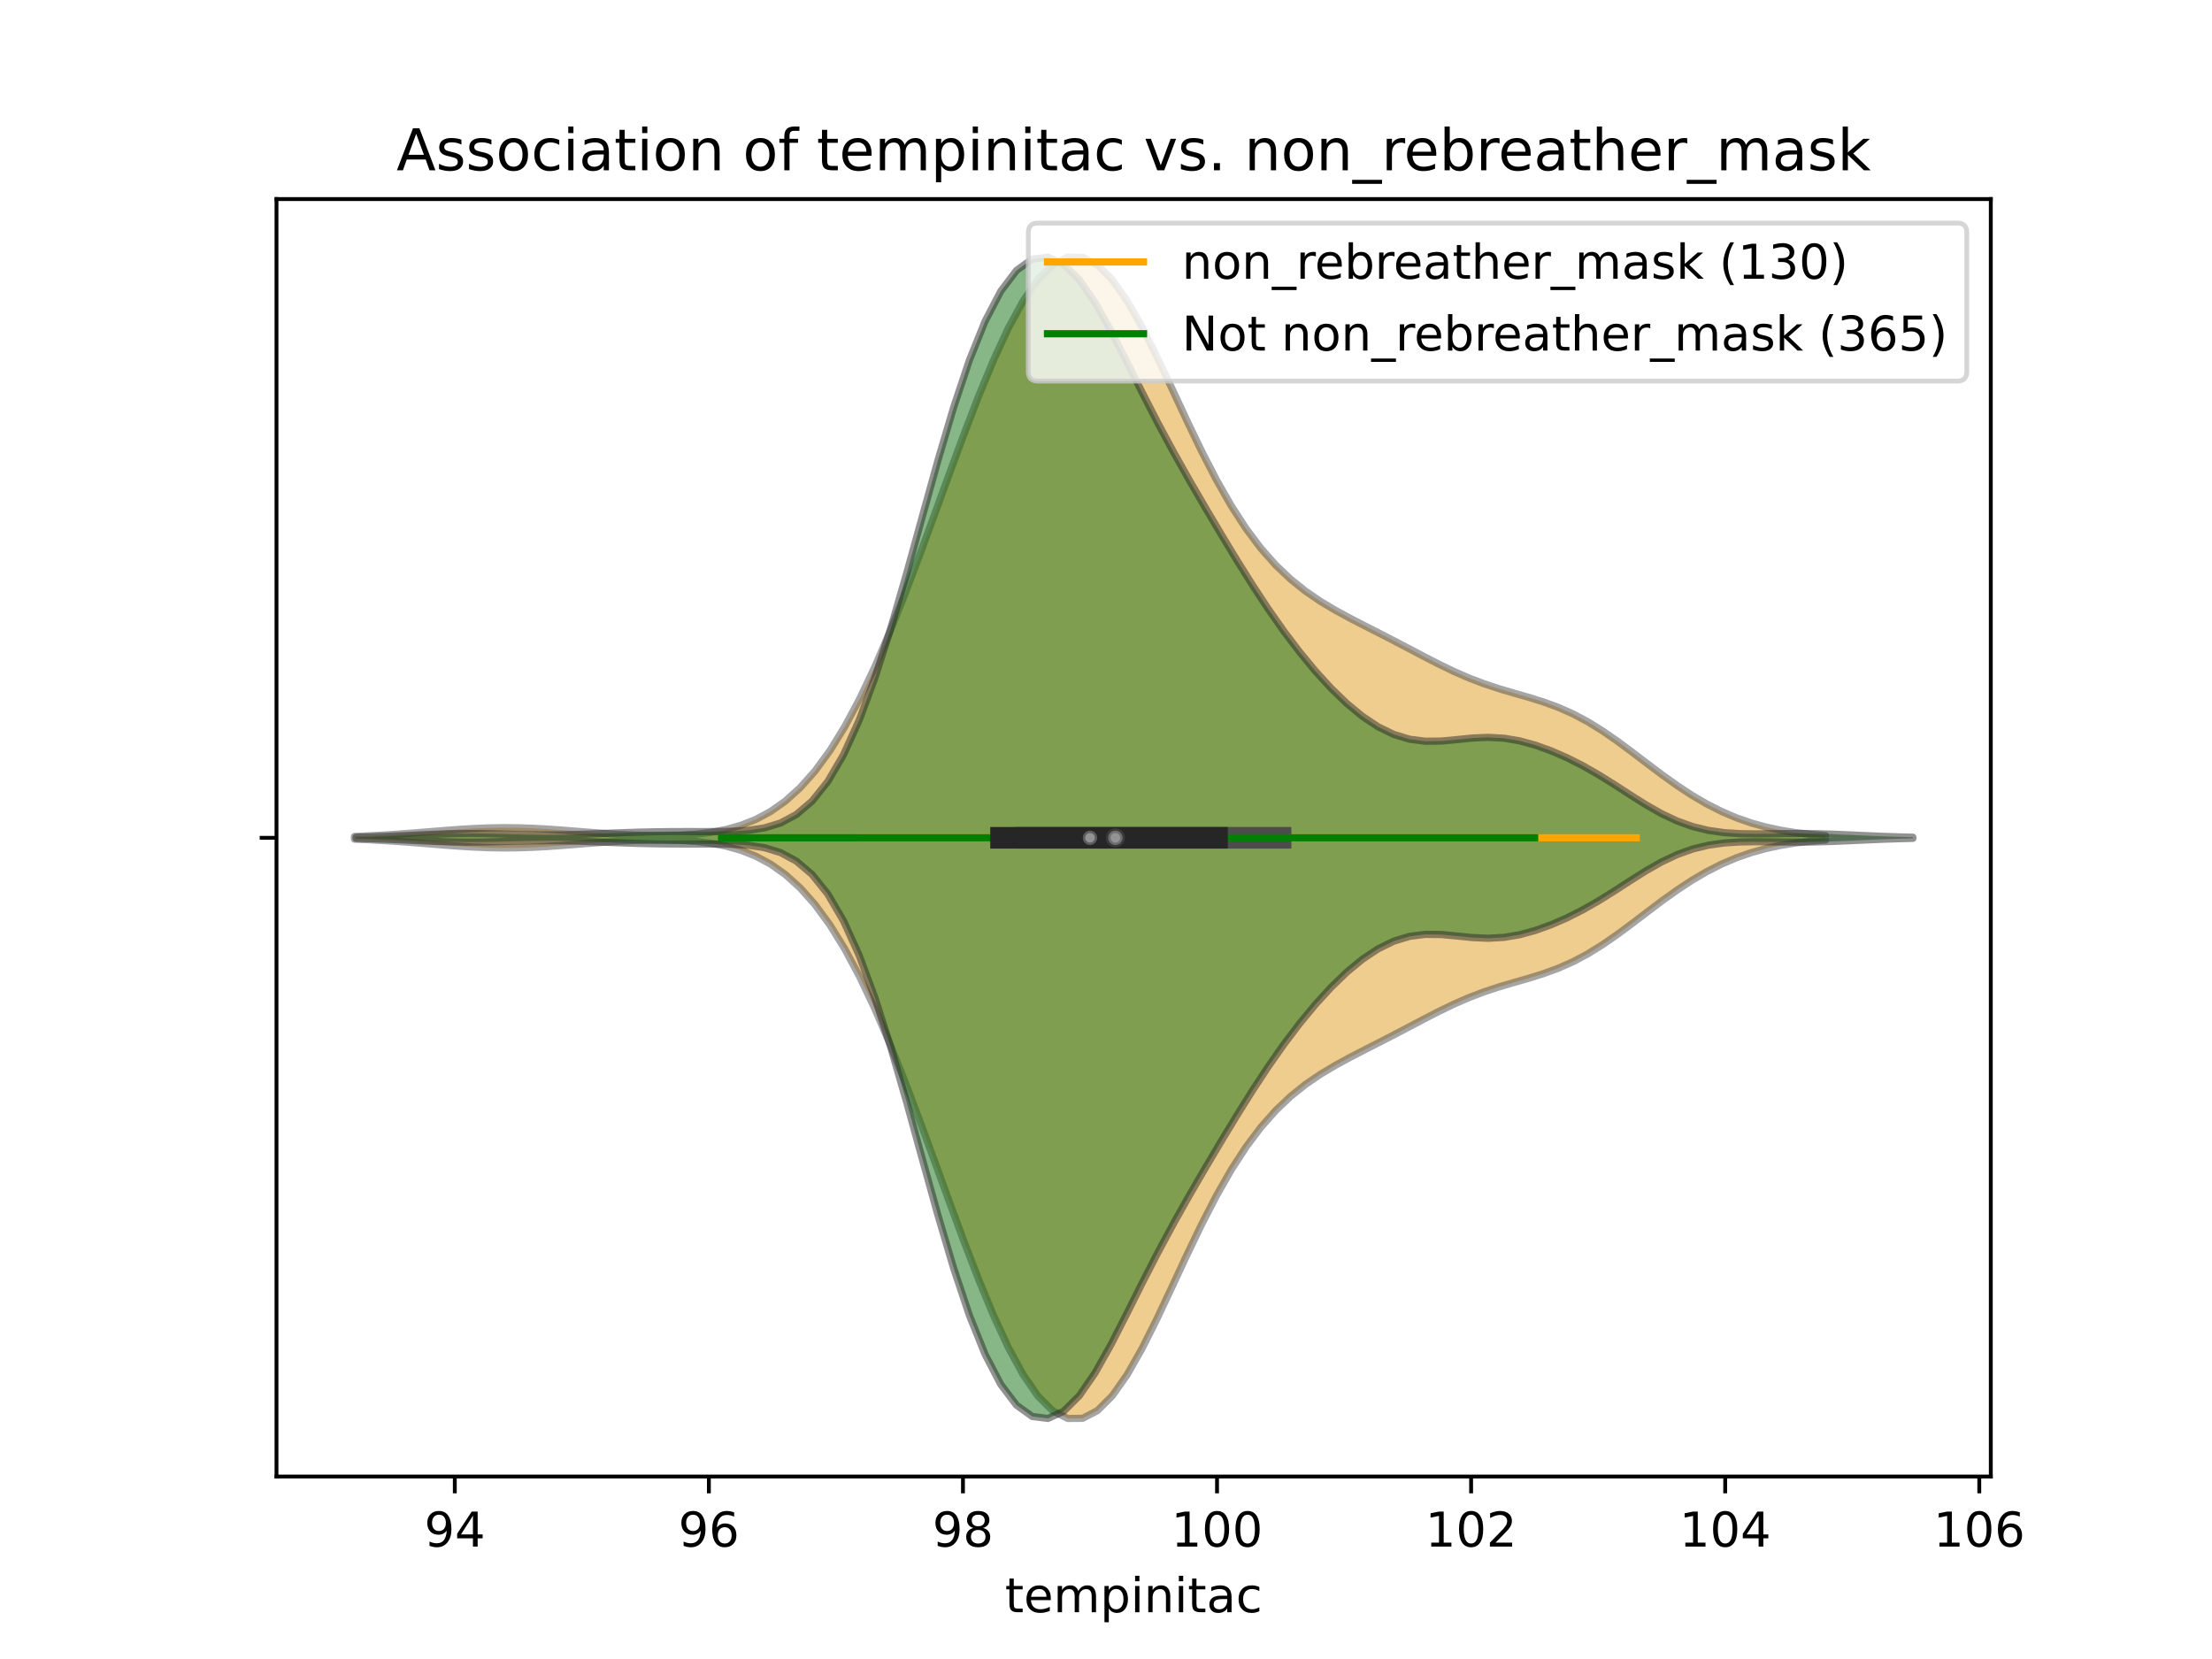 <?xml version="1.0" encoding="utf-8" standalone="no"?>
<!DOCTYPE svg PUBLIC "-//W3C//DTD SVG 1.1//EN"
  "http://www.w3.org/Graphics/SVG/1.1/DTD/svg11.dtd">
<!-- Created with matplotlib (https://matplotlib.org/) -->
<svg height="345.6pt" version="1.1" viewBox="0 0 460.8 345.6" width="460.8pt" xmlns="http://www.w3.org/2000/svg" xmlns:xlink="http://www.w3.org/1999/xlink">
 <defs>
  <style type="text/css">
*{stroke-linecap:butt;stroke-linejoin:round;}
  </style>
 </defs>
 <g id="figure_1">
  <g id="patch_1">
   <path d="M 0 345.6 
L 460.8 345.6 
L 460.8 0 
L 0 0 
z
" style="fill:#ffffff;"/>
  </g>
  <g id="axes_1">
   <g id="patch_2">
    <path d="M 57.6 307.584 
L 414.72 307.584 
L 414.72 41.472 
L 57.6 41.472 
z
" style="fill:#ffffff;"/>
   </g>
   <g id="PolyCollection_1">
    <defs>
     <path d="M 73.833 -170.786 
L 73.833 -171.358 
L 76.928 -171.488 
L 80.024 -171.654 
L 83.12 -171.854 
L 86.215 -172.085 
L 89.311 -172.333 
L 92.407 -172.583 
L 95.502 -172.813 
L 98.598 -173.003 
L 101.693 -173.132 
L 104.789 -173.186 
L 107.885 -173.16 
L 110.98 -173.056 
L 114.076 -172.886 
L 117.172 -172.668 
L 120.267 -172.425 
L 123.363 -172.18 
L 126.458 -171.951 
L 129.554 -171.758 
L 132.65 -171.615 
L 135.745 -171.533 
L 138.841 -171.528 
L 141.937 -171.62 
L 145.032 -171.834 
L 148.128 -172.21 
L 151.223 -172.799 
L 154.319 -173.665 
L 157.415 -174.884 
L 160.51 -176.541 
L 163.606 -178.725 
L 166.702 -181.52 
L 169.797 -185.004 
L 172.893 -189.232 
L 175.989 -194.236 
L 179.084 -200.017 
L 182.18 -206.54 
L 185.275 -213.731 
L 188.371 -221.486 
L 191.467 -229.665 
L 194.562 -238.103 
L 197.658 -246.616 
L 200.754 -255 
L 203.849 -263.043 
L 206.945 -270.522 
L 210.04 -277.215 
L 213.136 -282.902 
L 216.232 -287.378 
L 219.327 -290.465 
L 222.423 -292.032 
L 225.519 -292.009 
L 228.614 -290.404 
L 231.71 -287.314 
L 234.806 -282.921 
L 237.901 -277.484 
L 240.997 -271.315 
L 244.092 -264.749 
L 247.188 -258.11 
L 250.284 -251.681 
L 253.379 -245.681 
L 256.475 -240.257 
L 259.571 -235.483 
L 262.666 -231.368 
L 265.762 -227.876 
L 268.857 -224.935 
L 271.953 -222.456 
L 275.049 -220.341 
L 278.144 -218.491 
L 281.24 -216.809 
L 284.336 -215.213 
L 287.431 -213.636 
L 290.527 -212.041 
L 293.622 -210.418 
L 296.718 -208.79 
L 299.814 -207.201 
L 302.909 -205.708 
L 306.005 -204.359 
L 309.101 -203.179 
L 312.196 -202.155 
L 315.292 -201.24 
L 318.388 -200.351 
L 321.483 -199.389 
L 324.579 -198.259 
L 327.674 -196.889 
L 330.77 -195.241 
L 333.866 -193.322 
L 336.961 -191.177 
L 340.057 -188.88 
L 343.153 -186.521 
L 346.248 -184.193 
L 349.344 -181.978 
L 352.439 -179.94 
L 355.535 -178.124 
L 358.631 -176.554 
L 361.726 -175.234 
L 364.822 -174.156 
L 367.918 -173.3 
L 371.013 -172.64 
L 374.109 -172.145 
L 377.205 -171.786 
L 380.3 -171.533 
L 380.3 -170.611 
L 380.3 -170.611 
L 377.205 -170.358 
L 374.109 -169.999 
L 371.013 -169.504 
L 367.918 -168.844 
L 364.822 -167.988 
L 361.726 -166.91 
L 358.631 -165.59 
L 355.535 -164.02 
L 352.439 -162.204 
L 349.344 -160.166 
L 346.248 -157.951 
L 343.153 -155.623 
L 340.057 -153.264 
L 336.961 -150.967 
L 333.866 -148.822 
L 330.77 -146.903 
L 327.674 -145.255 
L 324.579 -143.885 
L 321.483 -142.755 
L 318.388 -141.793 
L 315.292 -140.904 
L 312.196 -139.989 
L 309.101 -138.965 
L 306.005 -137.785 
L 302.909 -136.436 
L 299.814 -134.943 
L 296.718 -133.354 
L 293.622 -131.726 
L 290.527 -130.103 
L 287.431 -128.508 
L 284.336 -126.931 
L 281.24 -125.335 
L 278.144 -123.653 
L 275.049 -121.803 
L 271.953 -119.688 
L 268.857 -117.209 
L 265.762 -114.268 
L 262.666 -110.776 
L 259.571 -106.661 
L 256.475 -101.887 
L 253.379 -96.463 
L 250.284 -90.463 
L 247.188 -84.034 
L 244.092 -77.395 
L 240.997 -70.829 
L 237.901 -64.66 
L 234.806 -59.223 
L 231.71 -54.83 
L 228.614 -51.74 
L 225.519 -50.135 
L 222.423 -50.112 
L 219.327 -51.679 
L 216.232 -54.766 
L 213.136 -59.242 
L 210.04 -64.929 
L 206.945 -71.622 
L 203.849 -79.101 
L 200.754 -87.144 
L 197.658 -95.528 
L 194.562 -104.041 
L 191.467 -112.479 
L 188.371 -120.658 
L 185.275 -128.413 
L 182.18 -135.604 
L 179.084 -142.127 
L 175.989 -147.908 
L 172.893 -152.912 
L 169.797 -157.14 
L 166.702 -160.624 
L 163.606 -163.419 
L 160.51 -165.603 
L 157.415 -167.26 
L 154.319 -168.479 
L 151.223 -169.345 
L 148.128 -169.934 
L 145.032 -170.31 
L 141.937 -170.524 
L 138.841 -170.616 
L 135.745 -170.611 
L 132.65 -170.529 
L 129.554 -170.386 
L 126.458 -170.193 
L 123.363 -169.964 
L 120.267 -169.719 
L 117.172 -169.476 
L 114.076 -169.258 
L 110.98 -169.088 
L 107.885 -168.984 
L 104.789 -168.958 
L 101.693 -169.012 
L 98.598 -169.141 
L 95.502 -169.331 
L 92.407 -169.561 
L 89.311 -169.811 
L 86.215 -170.059 
L 83.12 -170.29 
L 80.024 -170.49 
L 76.928 -170.656 
L 73.833 -170.786 
z
" id="mbc98bb2c01" style="stroke:#4c4c4c;stroke-opacity:0.5;stroke-width:1.5;"/>
    </defs>
    <g clip-path="url(#pd0d4c0f439)">
     <use style="fill:#df9c20;fill-opacity:0.5;stroke:#4c4c4c;stroke-opacity:0.5;stroke-width:1.5;" x="0" xlink:href="#mbc98bb2c01" y="345.6"/>
    </g>
   </g>
   <g id="PolyCollection_2">
    <defs>
     <path d="M 74.171 -170.953 
L 74.171 -171.191 
L 77.447 -171.274 
L 80.723 -171.387 
L 83.999 -171.525 
L 87.275 -171.676 
L 90.551 -171.815 
L 93.826 -171.917 
L 97.102 -171.963 
L 100.378 -171.947 
L 103.654 -171.881 
L 106.93 -171.79 
L 110.206 -171.71 
L 113.482 -171.669 
L 116.758 -171.686 
L 120.034 -171.76 
L 123.31 -171.879 
L 126.586 -172.015 
L 129.862 -172.146 
L 133.138 -172.251 
L 136.413 -172.322 
L 139.689 -172.36 
L 142.965 -172.371 
L 146.241 -172.367 
L 149.517 -172.372 
L 152.793 -172.435 
L 156.069 -172.648 
L 159.345 -173.156 
L 162.621 -174.164 
L 165.897 -175.923 
L 169.173 -178.712 
L 172.449 -182.795 
L 175.725 -188.387 
L 179 -195.606 
L 182.276 -204.432 
L 185.552 -214.684 
L 188.828 -226.001 
L 192.104 -237.866 
L 195.38 -249.653 
L 198.656 -260.724 
L 201.932 -270.527 
L 205.208 -278.671 
L 208.484 -284.943 
L 211.76 -289.265 
L 215.036 -291.624 
L 218.312 -292.032 
L 221.587 -290.534 
L 224.863 -287.268 
L 228.139 -282.515 
L 231.415 -276.697 
L 234.691 -270.3 
L 237.967 -263.769 
L 241.243 -257.404 
L 244.519 -251.327 
L 247.795 -245.516 
L 251.071 -239.886 
L 254.347 -234.372 
L 257.623 -228.975 
L 260.899 -223.75 
L 264.174 -218.774 
L 267.45 -214.108 
L 270.726 -209.784 
L 274.002 -205.819 
L 277.278 -202.234 
L 280.554 -199.064 
L 283.83 -196.362 
L 287.106 -194.187 
L 290.382 -192.592 
L 293.658 -191.603 
L 296.934 -191.185 
L 300.21 -191.224 
L 303.486 -191.527 
L 306.761 -191.858 
L 310.037 -192.002 
L 313.313 -191.818 
L 316.589 -191.261 
L 319.865 -190.363 
L 323.141 -189.181 
L 326.417 -187.756 
L 329.693 -186.103 
L 332.969 -184.234 
L 336.245 -182.191 
L 339.521 -180.067 
L 342.797 -177.998 
L 346.073 -176.129 
L 349.348 -174.577 
L 352.624 -173.405 
L 355.9 -172.612 
L 359.176 -172.149 
L 362.452 -171.937 
L 365.728 -171.888 
L 369.004 -171.919 
L 372.28 -171.96 
L 375.556 -171.967 
L 378.832 -171.918 
L 382.108 -171.815 
L 385.384 -171.676 
L 388.66 -171.525 
L 391.935 -171.387 
L 395.211 -171.274 
L 398.487 -171.191 
L 398.487 -170.953 
L 398.487 -170.953 
L 395.211 -170.87 
L 391.935 -170.757 
L 388.66 -170.619 
L 385.384 -170.468 
L 382.108 -170.329 
L 378.832 -170.226 
L 375.556 -170.177 
L 372.28 -170.184 
L 369.004 -170.225 
L 365.728 -170.256 
L 362.452 -170.207 
L 359.176 -169.995 
L 355.9 -169.532 
L 352.624 -168.739 
L 349.348 -167.567 
L 346.073 -166.015 
L 342.797 -164.146 
L 339.521 -162.077 
L 336.245 -159.953 
L 332.969 -157.91 
L 329.693 -156.041 
L 326.417 -154.388 
L 323.141 -152.963 
L 319.865 -151.781 
L 316.589 -150.883 
L 313.313 -150.326 
L 310.037 -150.142 
L 306.761 -150.286 
L 303.486 -150.617 
L 300.21 -150.92 
L 296.934 -150.959 
L 293.658 -150.541 
L 290.382 -149.552 
L 287.106 -147.957 
L 283.83 -145.782 
L 280.554 -143.08 
L 277.278 -139.91 
L 274.002 -136.325 
L 270.726 -132.36 
L 267.45 -128.036 
L 264.174 -123.37 
L 260.899 -118.394 
L 257.623 -113.169 
L 254.347 -107.772 
L 251.071 -102.258 
L 247.795 -96.628 
L 244.519 -90.817 
L 241.243 -84.74 
L 237.967 -78.375 
L 234.691 -71.844 
L 231.415 -65.447 
L 228.139 -59.629 
L 224.863 -54.876 
L 221.587 -51.61 
L 218.312 -50.112 
L 215.036 -50.52 
L 211.76 -52.879 
L 208.484 -57.201 
L 205.208 -63.473 
L 201.932 -71.617 
L 198.656 -81.42 
L 195.38 -92.491 
L 192.104 -104.278 
L 188.828 -116.143 
L 185.552 -127.46 
L 182.276 -137.712 
L 179 -146.538 
L 175.725 -153.757 
L 172.449 -159.349 
L 169.173 -163.432 
L 165.897 -166.221 
L 162.621 -167.98 
L 159.345 -168.988 
L 156.069 -169.496 
L 152.793 -169.709 
L 149.517 -169.772 
L 146.241 -169.777 
L 142.965 -169.773 
L 139.689 -169.784 
L 136.413 -169.822 
L 133.138 -169.893 
L 129.862 -169.998 
L 126.586 -170.129 
L 123.31 -170.265 
L 120.034 -170.384 
L 116.758 -170.458 
L 113.482 -170.475 
L 110.206 -170.434 
L 106.93 -170.354 
L 103.654 -170.263 
L 100.378 -170.197 
L 97.102 -170.181 
L 93.826 -170.227 
L 90.551 -170.329 
L 87.275 -170.468 
L 83.999 -170.619 
L 80.723 -170.757 
L 77.447 -170.87 
L 74.171 -170.953 
z
" id="mc6e7932079" style="stroke:#262626;stroke-opacity:0.5;stroke-width:1.5;"/>
    </defs>
    <g clip-path="url(#pd0d4c0f439)">
     <use style="fill:#107010;fill-opacity:0.5;stroke:#262626;stroke-opacity:0.5;stroke-width:1.5;" x="0" xlink:href="#mc6e7932079" y="345.6"/>
    </g>
   </g>
   <g id="matplotlib.axis_1">
    <g id="xtick_1">
     <g id="line2d_1">
      <defs>
       <path d="M 0 0 
L 0 3.5 
" id="m2d9fb2bc83" style="stroke:#000000;stroke-width:0.8;"/>
      </defs>
      <g>
       <use style="stroke:#000000;stroke-width:0.8;" x="94.743" xlink:href="#m2d9fb2bc83" y="307.584"/>
      </g>
     </g>
     <g id="text_1">
      <!-- 94 -->
      <defs>
       <path d="M 10.984 1.516 
L 10.984 10.5 
Q 14.703 8.734 18.5 7.812 
Q 22.312 6.891 25.984 6.891 
Q 35.75 6.891 40.891 13.453 
Q 46.047 20.016 46.781 33.406 
Q 43.953 29.203 39.594 26.953 
Q 35.25 24.703 29.984 24.703 
Q 19.047 24.703 12.672 31.312 
Q 6.297 37.938 6.297 49.422 
Q 6.297 60.641 12.938 67.422 
Q 19.578 74.219 30.609 74.219 
Q 43.266 74.219 49.922 64.516 
Q 56.594 54.828 56.594 36.375 
Q 56.594 19.141 48.406 8.859 
Q 40.234 -1.422 26.422 -1.422 
Q 22.703 -1.422 18.891 -0.688 
Q 15.094 0.047 10.984 1.516 
z
M 30.609 32.422 
Q 37.25 32.422 41.125 36.953 
Q 45.016 41.5 45.016 49.422 
Q 45.016 57.281 41.125 61.844 
Q 37.25 66.406 30.609 66.406 
Q 23.969 66.406 20.094 61.844 
Q 16.219 57.281 16.219 49.422 
Q 16.219 41.5 20.094 36.953 
Q 23.969 32.422 30.609 32.422 
z
" id="DejaVuSans-57"/>
       <path d="M 37.797 64.312 
L 12.891 25.391 
L 37.797 25.391 
z
M 35.203 72.906 
L 47.609 72.906 
L 47.609 25.391 
L 58.016 25.391 
L 58.016 17.188 
L 47.609 17.188 
L 47.609 0 
L 37.797 0 
L 37.797 17.188 
L 4.891 17.188 
L 4.891 26.703 
z
" id="DejaVuSans-52"/>
      </defs>
      <g transform="translate(88.38 322.182)scale(0.1 -0.1)">
       <use xlink:href="#DejaVuSans-57"/>
       <use x="63.623" xlink:href="#DejaVuSans-52"/>
      </g>
     </g>
    </g>
    <g id="xtick_2">
     <g id="line2d_2">
      <g>
       <use style="stroke:#000000;stroke-width:0.8;" x="147.672" xlink:href="#m2d9fb2bc83" y="307.584"/>
      </g>
     </g>
     <g id="text_2">
      <!-- 96 -->
      <defs>
       <path d="M 33.016 40.375 
Q 26.375 40.375 22.484 35.828 
Q 18.609 31.297 18.609 23.391 
Q 18.609 15.531 22.484 10.953 
Q 26.375 6.391 33.016 6.391 
Q 39.656 6.391 43.531 10.953 
Q 47.406 15.531 47.406 23.391 
Q 47.406 31.297 43.531 35.828 
Q 39.656 40.375 33.016 40.375 
z
M 52.594 71.297 
L 52.594 62.312 
Q 48.875 64.062 45.094 64.984 
Q 41.312 65.922 37.594 65.922 
Q 27.828 65.922 22.672 59.328 
Q 17.531 52.734 16.797 39.406 
Q 19.672 43.656 24.016 45.922 
Q 28.375 48.188 33.594 48.188 
Q 44.578 48.188 50.953 41.516 
Q 57.328 34.859 57.328 23.391 
Q 57.328 12.156 50.688 5.359 
Q 44.047 -1.422 33.016 -1.422 
Q 20.359 -1.422 13.672 8.266 
Q 6.984 17.969 6.984 36.375 
Q 6.984 53.656 15.188 63.938 
Q 23.391 74.219 37.203 74.219 
Q 40.922 74.219 44.703 73.484 
Q 48.484 72.75 52.594 71.297 
z
" id="DejaVuSans-54"/>
      </defs>
      <g transform="translate(141.31 322.182)scale(0.1 -0.1)">
       <use xlink:href="#DejaVuSans-57"/>
       <use x="63.623" xlink:href="#DejaVuSans-54"/>
      </g>
     </g>
    </g>
    <g id="xtick_3">
     <g id="line2d_3">
      <g>
       <use style="stroke:#000000;stroke-width:0.8;" x="200.602" xlink:href="#m2d9fb2bc83" y="307.584"/>
      </g>
     </g>
     <g id="text_3">
      <!-- 98 -->
      <defs>
       <path d="M 31.781 34.625 
Q 24.75 34.625 20.719 30.859 
Q 16.703 27.094 16.703 20.516 
Q 16.703 13.922 20.719 10.156 
Q 24.75 6.391 31.781 6.391 
Q 38.812 6.391 42.859 10.172 
Q 46.922 13.969 46.922 20.516 
Q 46.922 27.094 42.891 30.859 
Q 38.875 34.625 31.781 34.625 
z
M 21.922 38.812 
Q 15.578 40.375 12.031 44.719 
Q 8.5 49.078 8.5 55.328 
Q 8.5 64.062 14.719 69.141 
Q 20.953 74.219 31.781 74.219 
Q 42.672 74.219 48.875 69.141 
Q 55.078 64.062 55.078 55.328 
Q 55.078 49.078 51.531 44.719 
Q 48 40.375 41.703 38.812 
Q 48.828 37.156 52.797 32.312 
Q 56.781 27.484 56.781 20.516 
Q 56.781 9.906 50.312 4.234 
Q 43.844 -1.422 31.781 -1.422 
Q 19.734 -1.422 13.25 4.234 
Q 6.781 9.906 6.781 20.516 
Q 6.781 27.484 10.781 32.312 
Q 14.797 37.156 21.922 38.812 
z
M 18.312 54.391 
Q 18.312 48.734 21.844 45.562 
Q 25.391 42.391 31.781 42.391 
Q 38.141 42.391 41.719 45.562 
Q 45.312 48.734 45.312 54.391 
Q 45.312 60.062 41.719 63.234 
Q 38.141 66.406 31.781 66.406 
Q 25.391 66.406 21.844 63.234 
Q 18.312 60.062 18.312 54.391 
z
" id="DejaVuSans-56"/>
      </defs>
      <g transform="translate(194.239 322.182)scale(0.1 -0.1)">
       <use xlink:href="#DejaVuSans-57"/>
       <use x="63.623" xlink:href="#DejaVuSans-56"/>
      </g>
     </g>
    </g>
    <g id="xtick_4">
     <g id="line2d_4">
      <g>
       <use style="stroke:#000000;stroke-width:0.8;" x="253.531" xlink:href="#m2d9fb2bc83" y="307.584"/>
      </g>
     </g>
     <g id="text_4">
      <!-- 100 -->
      <defs>
       <path d="M 12.406 8.297 
L 28.516 8.297 
L 28.516 63.922 
L 10.984 60.406 
L 10.984 69.391 
L 28.422 72.906 
L 38.281 72.906 
L 38.281 8.297 
L 54.391 8.297 
L 54.391 0 
L 12.406 0 
z
" id="DejaVuSans-49"/>
       <path d="M 31.781 66.406 
Q 24.172 66.406 20.328 58.906 
Q 16.5 51.422 16.5 36.375 
Q 16.5 21.391 20.328 13.891 
Q 24.172 6.391 31.781 6.391 
Q 39.453 6.391 43.281 13.891 
Q 47.125 21.391 47.125 36.375 
Q 47.125 51.422 43.281 58.906 
Q 39.453 66.406 31.781 66.406 
z
M 31.781 74.219 
Q 44.047 74.219 50.516 64.516 
Q 56.984 54.828 56.984 36.375 
Q 56.984 17.969 50.516 8.266 
Q 44.047 -1.422 31.781 -1.422 
Q 19.531 -1.422 13.062 8.266 
Q 6.594 17.969 6.594 36.375 
Q 6.594 54.828 13.062 64.516 
Q 19.531 74.219 31.781 74.219 
z
" id="DejaVuSans-48"/>
      </defs>
      <g transform="translate(243.987 322.182)scale(0.1 -0.1)">
       <use xlink:href="#DejaVuSans-49"/>
       <use x="63.623" xlink:href="#DejaVuSans-48"/>
       <use x="127.246" xlink:href="#DejaVuSans-48"/>
      </g>
     </g>
    </g>
    <g id="xtick_5">
     <g id="line2d_5">
      <g>
       <use style="stroke:#000000;stroke-width:0.8;" x="306.461" xlink:href="#m2d9fb2bc83" y="307.584"/>
      </g>
     </g>
     <g id="text_5">
      <!-- 102 -->
      <defs>
       <path d="M 19.188 8.297 
L 53.609 8.297 
L 53.609 0 
L 7.328 0 
L 7.328 8.297 
Q 12.938 14.109 22.625 23.891 
Q 32.328 33.688 34.812 36.531 
Q 39.547 41.844 41.422 45.531 
Q 43.312 49.219 43.312 52.781 
Q 43.312 58.594 39.234 62.25 
Q 35.156 65.922 28.609 65.922 
Q 23.969 65.922 18.812 64.312 
Q 13.672 62.703 7.812 59.422 
L 7.812 69.391 
Q 13.766 71.781 18.938 73 
Q 24.125 74.219 28.422 74.219 
Q 39.75 74.219 46.484 68.547 
Q 53.219 62.891 53.219 53.422 
Q 53.219 48.922 51.531 44.891 
Q 49.859 40.875 45.406 35.406 
Q 44.188 33.984 37.641 27.219 
Q 31.109 20.453 19.188 8.297 
z
" id="DejaVuSans-50"/>
      </defs>
      <g transform="translate(296.917 322.182)scale(0.1 -0.1)">
       <use xlink:href="#DejaVuSans-49"/>
       <use x="63.623" xlink:href="#DejaVuSans-48"/>
       <use x="127.246" xlink:href="#DejaVuSans-50"/>
      </g>
     </g>
    </g>
    <g id="xtick_6">
     <g id="line2d_6">
      <g>
       <use style="stroke:#000000;stroke-width:0.8;" x="359.39" xlink:href="#m2d9fb2bc83" y="307.584"/>
      </g>
     </g>
     <g id="text_6">
      <!-- 104 -->
      <g transform="translate(349.846 322.182)scale(0.1 -0.1)">
       <use xlink:href="#DejaVuSans-49"/>
       <use x="63.623" xlink:href="#DejaVuSans-48"/>
       <use x="127.246" xlink:href="#DejaVuSans-52"/>
      </g>
     </g>
    </g>
    <g id="xtick_7">
     <g id="line2d_7">
      <g>
       <use style="stroke:#000000;stroke-width:0.8;" x="412.32" xlink:href="#m2d9fb2bc83" y="307.584"/>
      </g>
     </g>
     <g id="text_7">
      <!-- 106 -->
      <g transform="translate(402.776 322.182)scale(0.1 -0.1)">
       <use xlink:href="#DejaVuSans-49"/>
       <use x="63.623" xlink:href="#DejaVuSans-48"/>
       <use x="127.246" xlink:href="#DejaVuSans-54"/>
      </g>
     </g>
    </g>
    <g id="text_8">
     <!-- tempinitac -->
     <defs>
      <path d="M 18.312 70.219 
L 18.312 54.688 
L 36.812 54.688 
L 36.812 47.703 
L 18.312 47.703 
L 18.312 18.016 
Q 18.312 11.328 20.141 9.422 
Q 21.969 7.516 27.594 7.516 
L 36.812 7.516 
L 36.812 0 
L 27.594 0 
Q 17.188 0 13.234 3.875 
Q 9.281 7.766 9.281 18.016 
L 9.281 47.703 
L 2.688 47.703 
L 2.688 54.688 
L 9.281 54.688 
L 9.281 70.219 
z
" id="DejaVuSans-116"/>
      <path d="M 56.203 29.594 
L 56.203 25.203 
L 14.891 25.203 
Q 15.484 15.922 20.484 11.062 
Q 25.484 6.203 34.422 6.203 
Q 39.594 6.203 44.453 7.469 
Q 49.312 8.734 54.109 11.281 
L 54.109 2.781 
Q 49.266 0.734 44.188 -0.344 
Q 39.109 -1.422 33.891 -1.422 
Q 20.797 -1.422 13.156 6.188 
Q 5.516 13.812 5.516 26.812 
Q 5.516 40.234 12.766 48.109 
Q 20.016 56 32.328 56 
Q 43.359 56 49.781 48.891 
Q 56.203 41.797 56.203 29.594 
z
M 47.219 32.234 
Q 47.125 39.594 43.094 43.984 
Q 39.062 48.391 32.422 48.391 
Q 24.906 48.391 20.391 44.141 
Q 15.875 39.891 15.188 32.172 
z
" id="DejaVuSans-101"/>
      <path d="M 52 44.188 
Q 55.375 50.25 60.062 53.125 
Q 64.75 56 71.094 56 
Q 79.641 56 84.281 50.016 
Q 88.922 44.047 88.922 33.016 
L 88.922 0 
L 79.891 0 
L 79.891 32.719 
Q 79.891 40.578 77.094 44.375 
Q 74.312 48.188 68.609 48.188 
Q 61.625 48.188 57.562 43.547 
Q 53.516 38.922 53.516 30.906 
L 53.516 0 
L 44.484 0 
L 44.484 32.719 
Q 44.484 40.625 41.703 44.406 
Q 38.922 48.188 33.109 48.188 
Q 26.219 48.188 22.156 43.531 
Q 18.109 38.875 18.109 30.906 
L 18.109 0 
L 9.078 0 
L 9.078 54.688 
L 18.109 54.688 
L 18.109 46.188 
Q 21.188 51.219 25.484 53.609 
Q 29.781 56 35.688 56 
Q 41.656 56 45.828 52.969 
Q 50 49.953 52 44.188 
z
" id="DejaVuSans-109"/>
      <path d="M 18.109 8.203 
L 18.109 -20.797 
L 9.078 -20.797 
L 9.078 54.688 
L 18.109 54.688 
L 18.109 46.391 
Q 20.953 51.266 25.266 53.625 
Q 29.594 56 35.594 56 
Q 45.562 56 51.781 48.094 
Q 58.016 40.188 58.016 27.297 
Q 58.016 14.406 51.781 6.484 
Q 45.562 -1.422 35.594 -1.422 
Q 29.594 -1.422 25.266 0.953 
Q 20.953 3.328 18.109 8.203 
z
M 48.688 27.297 
Q 48.688 37.203 44.609 42.844 
Q 40.531 48.484 33.406 48.484 
Q 26.266 48.484 22.188 42.844 
Q 18.109 37.203 18.109 27.297 
Q 18.109 17.391 22.188 11.75 
Q 26.266 6.109 33.406 6.109 
Q 40.531 6.109 44.609 11.75 
Q 48.688 17.391 48.688 27.297 
z
" id="DejaVuSans-112"/>
      <path d="M 9.422 54.688 
L 18.406 54.688 
L 18.406 0 
L 9.422 0 
z
M 9.422 75.984 
L 18.406 75.984 
L 18.406 64.594 
L 9.422 64.594 
z
" id="DejaVuSans-105"/>
      <path d="M 54.891 33.016 
L 54.891 0 
L 45.906 0 
L 45.906 32.719 
Q 45.906 40.484 42.875 44.328 
Q 39.844 48.188 33.797 48.188 
Q 26.516 48.188 22.312 43.547 
Q 18.109 38.922 18.109 30.906 
L 18.109 0 
L 9.078 0 
L 9.078 54.688 
L 18.109 54.688 
L 18.109 46.188 
Q 21.344 51.125 25.703 53.562 
Q 30.078 56 35.797 56 
Q 45.219 56 50.047 50.172 
Q 54.891 44.344 54.891 33.016 
z
" id="DejaVuSans-110"/>
      <path d="M 34.281 27.484 
Q 23.391 27.484 19.188 25 
Q 14.984 22.516 14.984 16.5 
Q 14.984 11.719 18.141 8.906 
Q 21.297 6.109 26.703 6.109 
Q 34.188 6.109 38.703 11.406 
Q 43.219 16.703 43.219 25.484 
L 43.219 27.484 
z
M 52.203 31.203 
L 52.203 0 
L 43.219 0 
L 43.219 8.297 
Q 40.141 3.328 35.547 0.953 
Q 30.953 -1.422 24.312 -1.422 
Q 15.922 -1.422 10.953 3.297 
Q 6 8.016 6 15.922 
Q 6 25.141 12.172 29.828 
Q 18.359 34.516 30.609 34.516 
L 43.219 34.516 
L 43.219 35.406 
Q 43.219 41.609 39.141 45 
Q 35.062 48.391 27.688 48.391 
Q 23 48.391 18.547 47.266 
Q 14.109 46.141 10.016 43.891 
L 10.016 52.203 
Q 14.938 54.109 19.578 55.047 
Q 24.219 56 28.609 56 
Q 40.484 56 46.344 49.844 
Q 52.203 43.703 52.203 31.203 
z
" id="DejaVuSans-97"/>
      <path d="M 48.781 52.594 
L 48.781 44.188 
Q 44.969 46.297 41.141 47.344 
Q 37.312 48.391 33.406 48.391 
Q 24.656 48.391 19.812 42.844 
Q 14.984 37.312 14.984 27.297 
Q 14.984 17.281 19.812 11.734 
Q 24.656 6.203 33.406 6.203 
Q 37.312 6.203 41.141 7.25 
Q 44.969 8.297 48.781 10.406 
L 48.781 2.094 
Q 45.016 0.344 40.984 -0.531 
Q 36.969 -1.422 32.422 -1.422 
Q 20.062 -1.422 12.781 6.344 
Q 5.516 14.109 5.516 27.297 
Q 5.516 40.672 12.859 48.328 
Q 20.219 56 33.016 56 
Q 37.156 56 41.109 55.141 
Q 45.062 54.297 48.781 52.594 
z
" id="DejaVuSans-99"/>
     </defs>
     <g transform="translate(209.358 335.861)scale(0.1 -0.1)">
      <use xlink:href="#DejaVuSans-116"/>
      <use x="39.209" xlink:href="#DejaVuSans-101"/>
      <use x="100.732" xlink:href="#DejaVuSans-109"/>
      <use x="198.145" xlink:href="#DejaVuSans-112"/>
      <use x="261.621" xlink:href="#DejaVuSans-105"/>
      <use x="289.404" xlink:href="#DejaVuSans-110"/>
      <use x="352.783" xlink:href="#DejaVuSans-105"/>
      <use x="380.566" xlink:href="#DejaVuSans-116"/>
      <use x="419.775" xlink:href="#DejaVuSans-97"/>
      <use x="481.055" xlink:href="#DejaVuSans-99"/>
     </g>
    </g>
   </g>
   <g id="matplotlib.axis_2">
    <g id="ytick_1">
     <g id="line2d_8">
      <defs>
       <path d="M 0 0 
L -3.5 0 
" id="md8af73f2ba" style="stroke:#000000;stroke-width:0.8;"/>
      </defs>
      <g>
       <use style="stroke:#000000;stroke-width:0.8;" x="57.6" xlink:href="#md8af73f2ba" y="174.528"/>
      </g>
     </g>
    </g>
   </g>
   <g id="line2d_9">
    <path clip-path="url(#pd0d4c0f439)" d="M 179.43 174.528 
L 340.865 174.528 
" style="fill:none;stroke:#ffa500;stroke-linecap:square;stroke-width:1.5;"/>
   </g>
   <g id="line2d_10">
    <path clip-path="url(#pd0d4c0f439)" d="M 213.834 174.528 
L 266.764 174.528 
" style="fill:none;stroke:#4c4c4c;stroke-linecap:square;stroke-width:4.5;"/>
   </g>
   <g id="line2d_11">
    <path clip-path="url(#pd0d4c0f439)" d="M 150.319 174.528 
L 319.693 174.528 
" style="fill:none;stroke:#008000;stroke-linecap:square;stroke-width:1.5;"/>
   </g>
   <g id="line2d_12">
    <path clip-path="url(#pd0d4c0f439)" d="M 208.541 174.528 
L 253.531 174.528 
" style="fill:none;stroke:#262626;stroke-linecap:square;stroke-width:4.5;"/>
   </g>
   <g id="patch_3">
    <path d="M 57.6 307.584 
L 57.6 41.472 
" style="fill:none;stroke:#000000;stroke-linecap:square;stroke-linejoin:miter;stroke-width:0.8;"/>
   </g>
   <g id="patch_4">
    <path d="M 414.72 307.584 
L 414.72 41.472 
" style="fill:none;stroke:#000000;stroke-linecap:square;stroke-linejoin:miter;stroke-width:0.8;"/>
   </g>
   <g id="patch_5">
    <path d="M 57.6 307.584 
L 414.72 307.584 
" style="fill:none;stroke:#000000;stroke-linecap:square;stroke-linejoin:miter;stroke-width:0.8;"/>
   </g>
   <g id="patch_6">
    <path d="M 57.6 41.472 
L 414.72 41.472 
" style="fill:none;stroke:#000000;stroke-linecap:square;stroke-linejoin:miter;stroke-width:0.8;"/>
   </g>
   <g id="PathCollection_1">
    <defs>
     <path d="M 0 1.5 
C 0.398 1.5 0.779 1.342 1.061 1.061 
C 1.342 0.779 1.5 0.398 1.5 0 
C 1.5 -0.398 1.342 -0.779 1.061 -1.061 
C 0.779 -1.342 0.398 -1.5 0 -1.5 
C -0.398 -1.5 -0.779 -1.342 -1.061 -1.061 
C -1.342 -0.779 -1.5 -0.398 -1.5 0 
C -1.5 0.398 -1.342 0.779 -1.061 1.061 
C -0.779 1.342 -0.398 1.5 0 1.5 
z
" id="m49a97cd947" style="stroke:#4c4c4c;stroke-opacity:0.5;"/>
    </defs>
    <g clip-path="url(#pd0d4c0f439)">
     <use style="fill:#ffffff;fill-opacity:0.5;stroke:#4c4c4c;stroke-opacity:0.5;" x="232.359" xlink:href="#m49a97cd947" y="174.528"/>
    </g>
   </g>
   <g id="PathCollection_2">
    <defs>
     <path d="M 0 1.5 
C 0.398 1.5 0.779 1.342 1.061 1.061 
C 1.342 0.779 1.5 0.398 1.5 0 
C 1.5 -0.398 1.342 -0.779 1.061 -1.061 
C 0.779 -1.342 0.398 -1.5 0 -1.5 
C -0.398 -1.5 -0.779 -1.342 -1.061 -1.061 
C -1.342 -0.779 -1.5 -0.398 -1.5 0 
C -1.5 0.398 -1.342 0.779 -1.061 1.061 
C -0.779 1.342 -0.398 1.5 0 1.5 
z
" id="m6c39f349b7" style="stroke:#262626;stroke-opacity:0.5;"/>
    </defs>
    <g clip-path="url(#pd0d4c0f439)">
     <use style="fill:#ffffff;fill-opacity:0.5;stroke:#262626;stroke-opacity:0.5;" x="227.066" xlink:href="#m6c39f349b7" y="174.528"/>
    </g>
   </g>
   <g id="text_9">
    <!-- Association of tempinitac vs. non_rebreather_mask -->
    <defs>
     <path d="M 34.188 63.188 
L 20.797 26.906 
L 47.609 26.906 
z
M 28.609 72.906 
L 39.797 72.906 
L 67.578 0 
L 57.328 0 
L 50.688 18.703 
L 17.828 18.703 
L 11.188 0 
L 0.781 0 
z
" id="DejaVuSans-65"/>
     <path d="M 44.281 53.078 
L 44.281 44.578 
Q 40.484 46.531 36.375 47.5 
Q 32.281 48.484 27.875 48.484 
Q 21.188 48.484 17.844 46.438 
Q 14.5 44.391 14.5 40.281 
Q 14.5 37.156 16.891 35.375 
Q 19.281 33.594 26.516 31.984 
L 29.594 31.297 
Q 39.156 29.25 43.188 25.516 
Q 47.219 21.781 47.219 15.094 
Q 47.219 7.469 41.188 3.016 
Q 35.156 -1.422 24.609 -1.422 
Q 20.219 -1.422 15.453 -0.562 
Q 10.688 0.297 5.422 2 
L 5.422 11.281 
Q 10.406 8.688 15.234 7.391 
Q 20.062 6.109 24.812 6.109 
Q 31.156 6.109 34.562 8.281 
Q 37.984 10.453 37.984 14.406 
Q 37.984 18.062 35.516 20.016 
Q 33.062 21.969 24.703 23.781 
L 21.578 24.516 
Q 13.234 26.266 9.516 29.906 
Q 5.812 33.547 5.812 39.891 
Q 5.812 47.609 11.281 51.797 
Q 16.75 56 26.812 56 
Q 31.781 56 36.172 55.266 
Q 40.578 54.547 44.281 53.078 
z
" id="DejaVuSans-115"/>
     <path d="M 30.609 48.391 
Q 23.391 48.391 19.188 42.75 
Q 14.984 37.109 14.984 27.297 
Q 14.984 17.484 19.156 11.844 
Q 23.344 6.203 30.609 6.203 
Q 37.797 6.203 41.984 11.859 
Q 46.188 17.531 46.188 27.297 
Q 46.188 37.016 41.984 42.703 
Q 37.797 48.391 30.609 48.391 
z
M 30.609 56 
Q 42.328 56 49.016 48.375 
Q 55.719 40.766 55.719 27.297 
Q 55.719 13.875 49.016 6.219 
Q 42.328 -1.422 30.609 -1.422 
Q 18.844 -1.422 12.172 6.219 
Q 5.516 13.875 5.516 27.297 
Q 5.516 40.766 12.172 48.375 
Q 18.844 56 30.609 56 
z
" id="DejaVuSans-111"/>
     <path id="DejaVuSans-32"/>
     <path d="M 37.109 75.984 
L 37.109 68.5 
L 28.516 68.5 
Q 23.688 68.5 21.797 66.547 
Q 19.922 64.594 19.922 59.516 
L 19.922 54.688 
L 34.719 54.688 
L 34.719 47.703 
L 19.922 47.703 
L 19.922 0 
L 10.891 0 
L 10.891 47.703 
L 2.297 47.703 
L 2.297 54.688 
L 10.891 54.688 
L 10.891 58.5 
Q 10.891 67.625 15.141 71.797 
Q 19.391 75.984 28.609 75.984 
z
" id="DejaVuSans-102"/>
     <path d="M 2.984 54.688 
L 12.5 54.688 
L 29.594 8.797 
L 46.688 54.688 
L 56.203 54.688 
L 35.688 0 
L 23.484 0 
z
" id="DejaVuSans-118"/>
     <path d="M 10.688 12.406 
L 21 12.406 
L 21 0 
L 10.688 0 
z
" id="DejaVuSans-46"/>
     <path d="M 50.984 -16.609 
L 50.984 -23.578 
L -0.984 -23.578 
L -0.984 -16.609 
z
" id="DejaVuSans-95"/>
     <path d="M 41.109 46.297 
Q 39.594 47.172 37.812 47.578 
Q 36.031 48 33.891 48 
Q 26.266 48 22.188 43.047 
Q 18.109 38.094 18.109 28.812 
L 18.109 0 
L 9.078 0 
L 9.078 54.688 
L 18.109 54.688 
L 18.109 46.188 
Q 20.953 51.172 25.484 53.578 
Q 30.031 56 36.531 56 
Q 37.453 56 38.578 55.875 
Q 39.703 55.766 41.062 55.516 
z
" id="DejaVuSans-114"/>
     <path d="M 48.688 27.297 
Q 48.688 37.203 44.609 42.844 
Q 40.531 48.484 33.406 48.484 
Q 26.266 48.484 22.188 42.844 
Q 18.109 37.203 18.109 27.297 
Q 18.109 17.391 22.188 11.75 
Q 26.266 6.109 33.406 6.109 
Q 40.531 6.109 44.609 11.75 
Q 48.688 17.391 48.688 27.297 
z
M 18.109 46.391 
Q 20.953 51.266 25.266 53.625 
Q 29.594 56 35.594 56 
Q 45.562 56 51.781 48.094 
Q 58.016 40.188 58.016 27.297 
Q 58.016 14.406 51.781 6.484 
Q 45.562 -1.422 35.594 -1.422 
Q 29.594 -1.422 25.266 0.953 
Q 20.953 3.328 18.109 8.203 
L 18.109 0 
L 9.078 0 
L 9.078 75.984 
L 18.109 75.984 
z
" id="DejaVuSans-98"/>
     <path d="M 54.891 33.016 
L 54.891 0 
L 45.906 0 
L 45.906 32.719 
Q 45.906 40.484 42.875 44.328 
Q 39.844 48.188 33.797 48.188 
Q 26.516 48.188 22.312 43.547 
Q 18.109 38.922 18.109 30.906 
L 18.109 0 
L 9.078 0 
L 9.078 75.984 
L 18.109 75.984 
L 18.109 46.188 
Q 21.344 51.125 25.703 53.562 
Q 30.078 56 35.797 56 
Q 45.219 56 50.047 50.172 
Q 54.891 44.344 54.891 33.016 
z
" id="DejaVuSans-104"/>
     <path d="M 9.078 75.984 
L 18.109 75.984 
L 18.109 31.109 
L 44.922 54.688 
L 56.391 54.688 
L 27.391 29.109 
L 57.625 0 
L 45.906 0 
L 18.109 26.703 
L 18.109 0 
L 9.078 0 
z
" id="DejaVuSans-107"/>
    </defs>
    <g transform="translate(82.597 35.472)scale(0.12 -0.12)">
     <use xlink:href="#DejaVuSans-65"/>
     <use x="68.408" xlink:href="#DejaVuSans-115"/>
     <use x="120.508" xlink:href="#DejaVuSans-115"/>
     <use x="172.607" xlink:href="#DejaVuSans-111"/>
     <use x="233.789" xlink:href="#DejaVuSans-99"/>
     <use x="288.77" xlink:href="#DejaVuSans-105"/>
     <use x="316.553" xlink:href="#DejaVuSans-97"/>
     <use x="377.832" xlink:href="#DejaVuSans-116"/>
     <use x="417.041" xlink:href="#DejaVuSans-105"/>
     <use x="444.824" xlink:href="#DejaVuSans-111"/>
     <use x="506.006" xlink:href="#DejaVuSans-110"/>
     <use x="569.385" xlink:href="#DejaVuSans-32"/>
     <use x="601.172" xlink:href="#DejaVuSans-111"/>
     <use x="662.354" xlink:href="#DejaVuSans-102"/>
     <use x="697.559" xlink:href="#DejaVuSans-32"/>
     <use x="729.346" xlink:href="#DejaVuSans-116"/>
     <use x="768.555" xlink:href="#DejaVuSans-101"/>
     <use x="830.078" xlink:href="#DejaVuSans-109"/>
     <use x="927.49" xlink:href="#DejaVuSans-112"/>
     <use x="990.967" xlink:href="#DejaVuSans-105"/>
     <use x="1018.75" xlink:href="#DejaVuSans-110"/>
     <use x="1082.129" xlink:href="#DejaVuSans-105"/>
     <use x="1109.912" xlink:href="#DejaVuSans-116"/>
     <use x="1149.121" xlink:href="#DejaVuSans-97"/>
     <use x="1210.4" xlink:href="#DejaVuSans-99"/>
     <use x="1265.381" xlink:href="#DejaVuSans-32"/>
     <use x="1297.168" xlink:href="#DejaVuSans-118"/>
     <use x="1356.348" xlink:href="#DejaVuSans-115"/>
     <use x="1408.447" xlink:href="#DejaVuSans-46"/>
     <use x="1440.234" xlink:href="#DejaVuSans-32"/>
     <use x="1472.021" xlink:href="#DejaVuSans-110"/>
     <use x="1535.4" xlink:href="#DejaVuSans-111"/>
     <use x="1596.582" xlink:href="#DejaVuSans-110"/>
     <use x="1659.961" xlink:href="#DejaVuSans-95"/>
     <use x="1709.961" xlink:href="#DejaVuSans-114"/>
     <use x="1748.824" xlink:href="#DejaVuSans-101"/>
     <use x="1810.348" xlink:href="#DejaVuSans-98"/>
     <use x="1873.824" xlink:href="#DejaVuSans-114"/>
     <use x="1912.688" xlink:href="#DejaVuSans-101"/>
     <use x="1974.211" xlink:href="#DejaVuSans-97"/>
     <use x="2035.49" xlink:href="#DejaVuSans-116"/>
     <use x="2074.699" xlink:href="#DejaVuSans-104"/>
     <use x="2138.078" xlink:href="#DejaVuSans-101"/>
     <use x="2199.602" xlink:href="#DejaVuSans-114"/>
     <use x="2240.715" xlink:href="#DejaVuSans-95"/>
     <use x="2290.715" xlink:href="#DejaVuSans-109"/>
     <use x="2388.127" xlink:href="#DejaVuSans-97"/>
     <use x="2449.406" xlink:href="#DejaVuSans-115"/>
     <use x="2501.506" xlink:href="#DejaVuSans-107"/>
    </g>
   </g>
   <g id="legend_1">
    <g id="patch_7">
     <path d="M 216.214 79.385 
L 407.72 79.385 
Q 409.72 79.385 409.72 77.385 
L 409.72 48.472 
Q 409.72 46.472 407.72 46.472 
L 216.214 46.472 
Q 214.214 46.472 214.214 48.472 
L 214.214 77.385 
Q 214.214 79.385 216.214 79.385 
z
" style="fill:#ffffff;opacity:0.8;stroke:#cccccc;stroke-linejoin:miter;"/>
    </g>
    <g id="line2d_13">
     <path d="M 218.214 54.57 
L 238.214 54.57 
" style="fill:none;stroke:#ffa500;stroke-linecap:square;stroke-width:1.5;"/>
    </g>
    <g id="line2d_14"/>
    <g id="text_10">
     <!-- non_rebreather_mask (130) -->
     <defs>
      <path d="M 31 75.875 
Q 24.469 64.656 21.281 53.656 
Q 18.109 42.672 18.109 31.391 
Q 18.109 20.125 21.312 9.062 
Q 24.516 -2 31 -13.188 
L 23.188 -13.188 
Q 15.875 -1.703 12.234 9.375 
Q 8.594 20.453 8.594 31.391 
Q 8.594 42.281 12.203 53.312 
Q 15.828 64.359 23.188 75.875 
z
" id="DejaVuSans-40"/>
      <path d="M 40.578 39.312 
Q 47.656 37.797 51.625 33 
Q 55.609 28.219 55.609 21.188 
Q 55.609 10.406 48.188 4.484 
Q 40.766 -1.422 27.094 -1.422 
Q 22.516 -1.422 17.656 -0.516 
Q 12.797 0.391 7.625 2.203 
L 7.625 11.719 
Q 11.719 9.328 16.594 8.109 
Q 21.484 6.891 26.812 6.891 
Q 36.078 6.891 40.938 10.547 
Q 45.797 14.203 45.797 21.188 
Q 45.797 27.641 41.281 31.266 
Q 36.766 34.906 28.719 34.906 
L 20.219 34.906 
L 20.219 43.016 
L 29.109 43.016 
Q 36.375 43.016 40.234 45.922 
Q 44.094 48.828 44.094 54.297 
Q 44.094 59.906 40.109 62.906 
Q 36.141 65.922 28.719 65.922 
Q 24.656 65.922 20.016 65.031 
Q 15.375 64.156 9.812 62.312 
L 9.812 71.094 
Q 15.438 72.656 20.344 73.438 
Q 25.25 74.219 29.594 74.219 
Q 40.828 74.219 47.359 69.109 
Q 53.906 64.016 53.906 55.328 
Q 53.906 49.266 50.438 45.094 
Q 46.969 40.922 40.578 39.312 
z
" id="DejaVuSans-51"/>
      <path d="M 8.016 75.875 
L 15.828 75.875 
Q 23.141 64.359 26.781 53.312 
Q 30.422 42.281 30.422 31.391 
Q 30.422 20.453 26.781 9.375 
Q 23.141 -1.703 15.828 -13.188 
L 8.016 -13.188 
Q 14.5 -2 17.703 9.062 
Q 20.906 20.125 20.906 31.391 
Q 20.906 42.672 17.703 53.656 
Q 14.5 64.656 8.016 75.875 
z
" id="DejaVuSans-41"/>
     </defs>
     <g transform="translate(246.214 58.07)scale(0.1 -0.1)">
      <use xlink:href="#DejaVuSans-110"/>
      <use x="63.379" xlink:href="#DejaVuSans-111"/>
      <use x="124.561" xlink:href="#DejaVuSans-110"/>
      <use x="187.939" xlink:href="#DejaVuSans-95"/>
      <use x="237.939" xlink:href="#DejaVuSans-114"/>
      <use x="276.803" xlink:href="#DejaVuSans-101"/>
      <use x="338.326" xlink:href="#DejaVuSans-98"/>
      <use x="401.803" xlink:href="#DejaVuSans-114"/>
      <use x="440.666" xlink:href="#DejaVuSans-101"/>
      <use x="502.189" xlink:href="#DejaVuSans-97"/>
      <use x="563.469" xlink:href="#DejaVuSans-116"/>
      <use x="602.678" xlink:href="#DejaVuSans-104"/>
      <use x="666.057" xlink:href="#DejaVuSans-101"/>
      <use x="727.58" xlink:href="#DejaVuSans-114"/>
      <use x="768.693" xlink:href="#DejaVuSans-95"/>
      <use x="818.693" xlink:href="#DejaVuSans-109"/>
      <use x="916.105" xlink:href="#DejaVuSans-97"/>
      <use x="977.385" xlink:href="#DejaVuSans-115"/>
      <use x="1029.484" xlink:href="#DejaVuSans-107"/>
      <use x="1087.395" xlink:href="#DejaVuSans-32"/>
      <use x="1119.182" xlink:href="#DejaVuSans-40"/>
      <use x="1158.195" xlink:href="#DejaVuSans-49"/>
      <use x="1221.818" xlink:href="#DejaVuSans-51"/>
      <use x="1285.441" xlink:href="#DejaVuSans-48"/>
      <use x="1349.064" xlink:href="#DejaVuSans-41"/>
     </g>
    </g>
    <g id="line2d_15">
     <path d="M 218.214 69.527 
L 238.214 69.527 
" style="fill:none;stroke:#008000;stroke-linecap:square;stroke-width:1.5;"/>
    </g>
    <g id="line2d_16"/>
    <g id="text_11">
     <!-- Not non_rebreather_mask (365) -->
     <defs>
      <path d="M 9.812 72.906 
L 23.094 72.906 
L 55.422 11.922 
L 55.422 72.906 
L 64.984 72.906 
L 64.984 0 
L 51.703 0 
L 19.391 60.984 
L 19.391 0 
L 9.812 0 
z
" id="DejaVuSans-78"/>
      <path d="M 10.797 72.906 
L 49.516 72.906 
L 49.516 64.594 
L 19.828 64.594 
L 19.828 46.734 
Q 21.969 47.469 24.109 47.828 
Q 26.266 48.188 28.422 48.188 
Q 40.625 48.188 47.75 41.5 
Q 54.891 34.812 54.891 23.391 
Q 54.891 11.625 47.562 5.094 
Q 40.234 -1.422 26.906 -1.422 
Q 22.312 -1.422 17.547 -0.641 
Q 12.797 0.141 7.719 1.703 
L 7.719 11.625 
Q 12.109 9.234 16.797 8.062 
Q 21.484 6.891 26.703 6.891 
Q 35.156 6.891 40.078 11.328 
Q 45.016 15.766 45.016 23.391 
Q 45.016 31 40.078 35.438 
Q 35.156 39.891 26.703 39.891 
Q 22.75 39.891 18.812 39.016 
Q 14.891 38.141 10.797 36.281 
z
" id="DejaVuSans-53"/>
     </defs>
     <g transform="translate(246.214 73.027)scale(0.1 -0.1)">
      <use xlink:href="#DejaVuSans-78"/>
      <use x="74.805" xlink:href="#DejaVuSans-111"/>
      <use x="135.986" xlink:href="#DejaVuSans-116"/>
      <use x="175.195" xlink:href="#DejaVuSans-32"/>
      <use x="206.982" xlink:href="#DejaVuSans-110"/>
      <use x="270.361" xlink:href="#DejaVuSans-111"/>
      <use x="331.543" xlink:href="#DejaVuSans-110"/>
      <use x="394.922" xlink:href="#DejaVuSans-95"/>
      <use x="444.922" xlink:href="#DejaVuSans-114"/>
      <use x="483.785" xlink:href="#DejaVuSans-101"/>
      <use x="545.309" xlink:href="#DejaVuSans-98"/>
      <use x="608.785" xlink:href="#DejaVuSans-114"/>
      <use x="647.648" xlink:href="#DejaVuSans-101"/>
      <use x="709.172" xlink:href="#DejaVuSans-97"/>
      <use x="770.451" xlink:href="#DejaVuSans-116"/>
      <use x="809.66" xlink:href="#DejaVuSans-104"/>
      <use x="873.039" xlink:href="#DejaVuSans-101"/>
      <use x="934.562" xlink:href="#DejaVuSans-114"/>
      <use x="975.676" xlink:href="#DejaVuSans-95"/>
      <use x="1025.676" xlink:href="#DejaVuSans-109"/>
      <use x="1123.088" xlink:href="#DejaVuSans-97"/>
      <use x="1184.367" xlink:href="#DejaVuSans-115"/>
      <use x="1236.467" xlink:href="#DejaVuSans-107"/>
      <use x="1294.377" xlink:href="#DejaVuSans-32"/>
      <use x="1326.164" xlink:href="#DejaVuSans-40"/>
      <use x="1365.178" xlink:href="#DejaVuSans-51"/>
      <use x="1428.801" xlink:href="#DejaVuSans-54"/>
      <use x="1492.424" xlink:href="#DejaVuSans-53"/>
      <use x="1556.047" xlink:href="#DejaVuSans-41"/>
     </g>
    </g>
   </g>
  </g>
 </g>
 <defs>
  <clipPath id="pd0d4c0f439">
   <rect height="266.112" width="357.12" x="57.6" y="41.472"/>
  </clipPath>
 </defs>
</svg>
